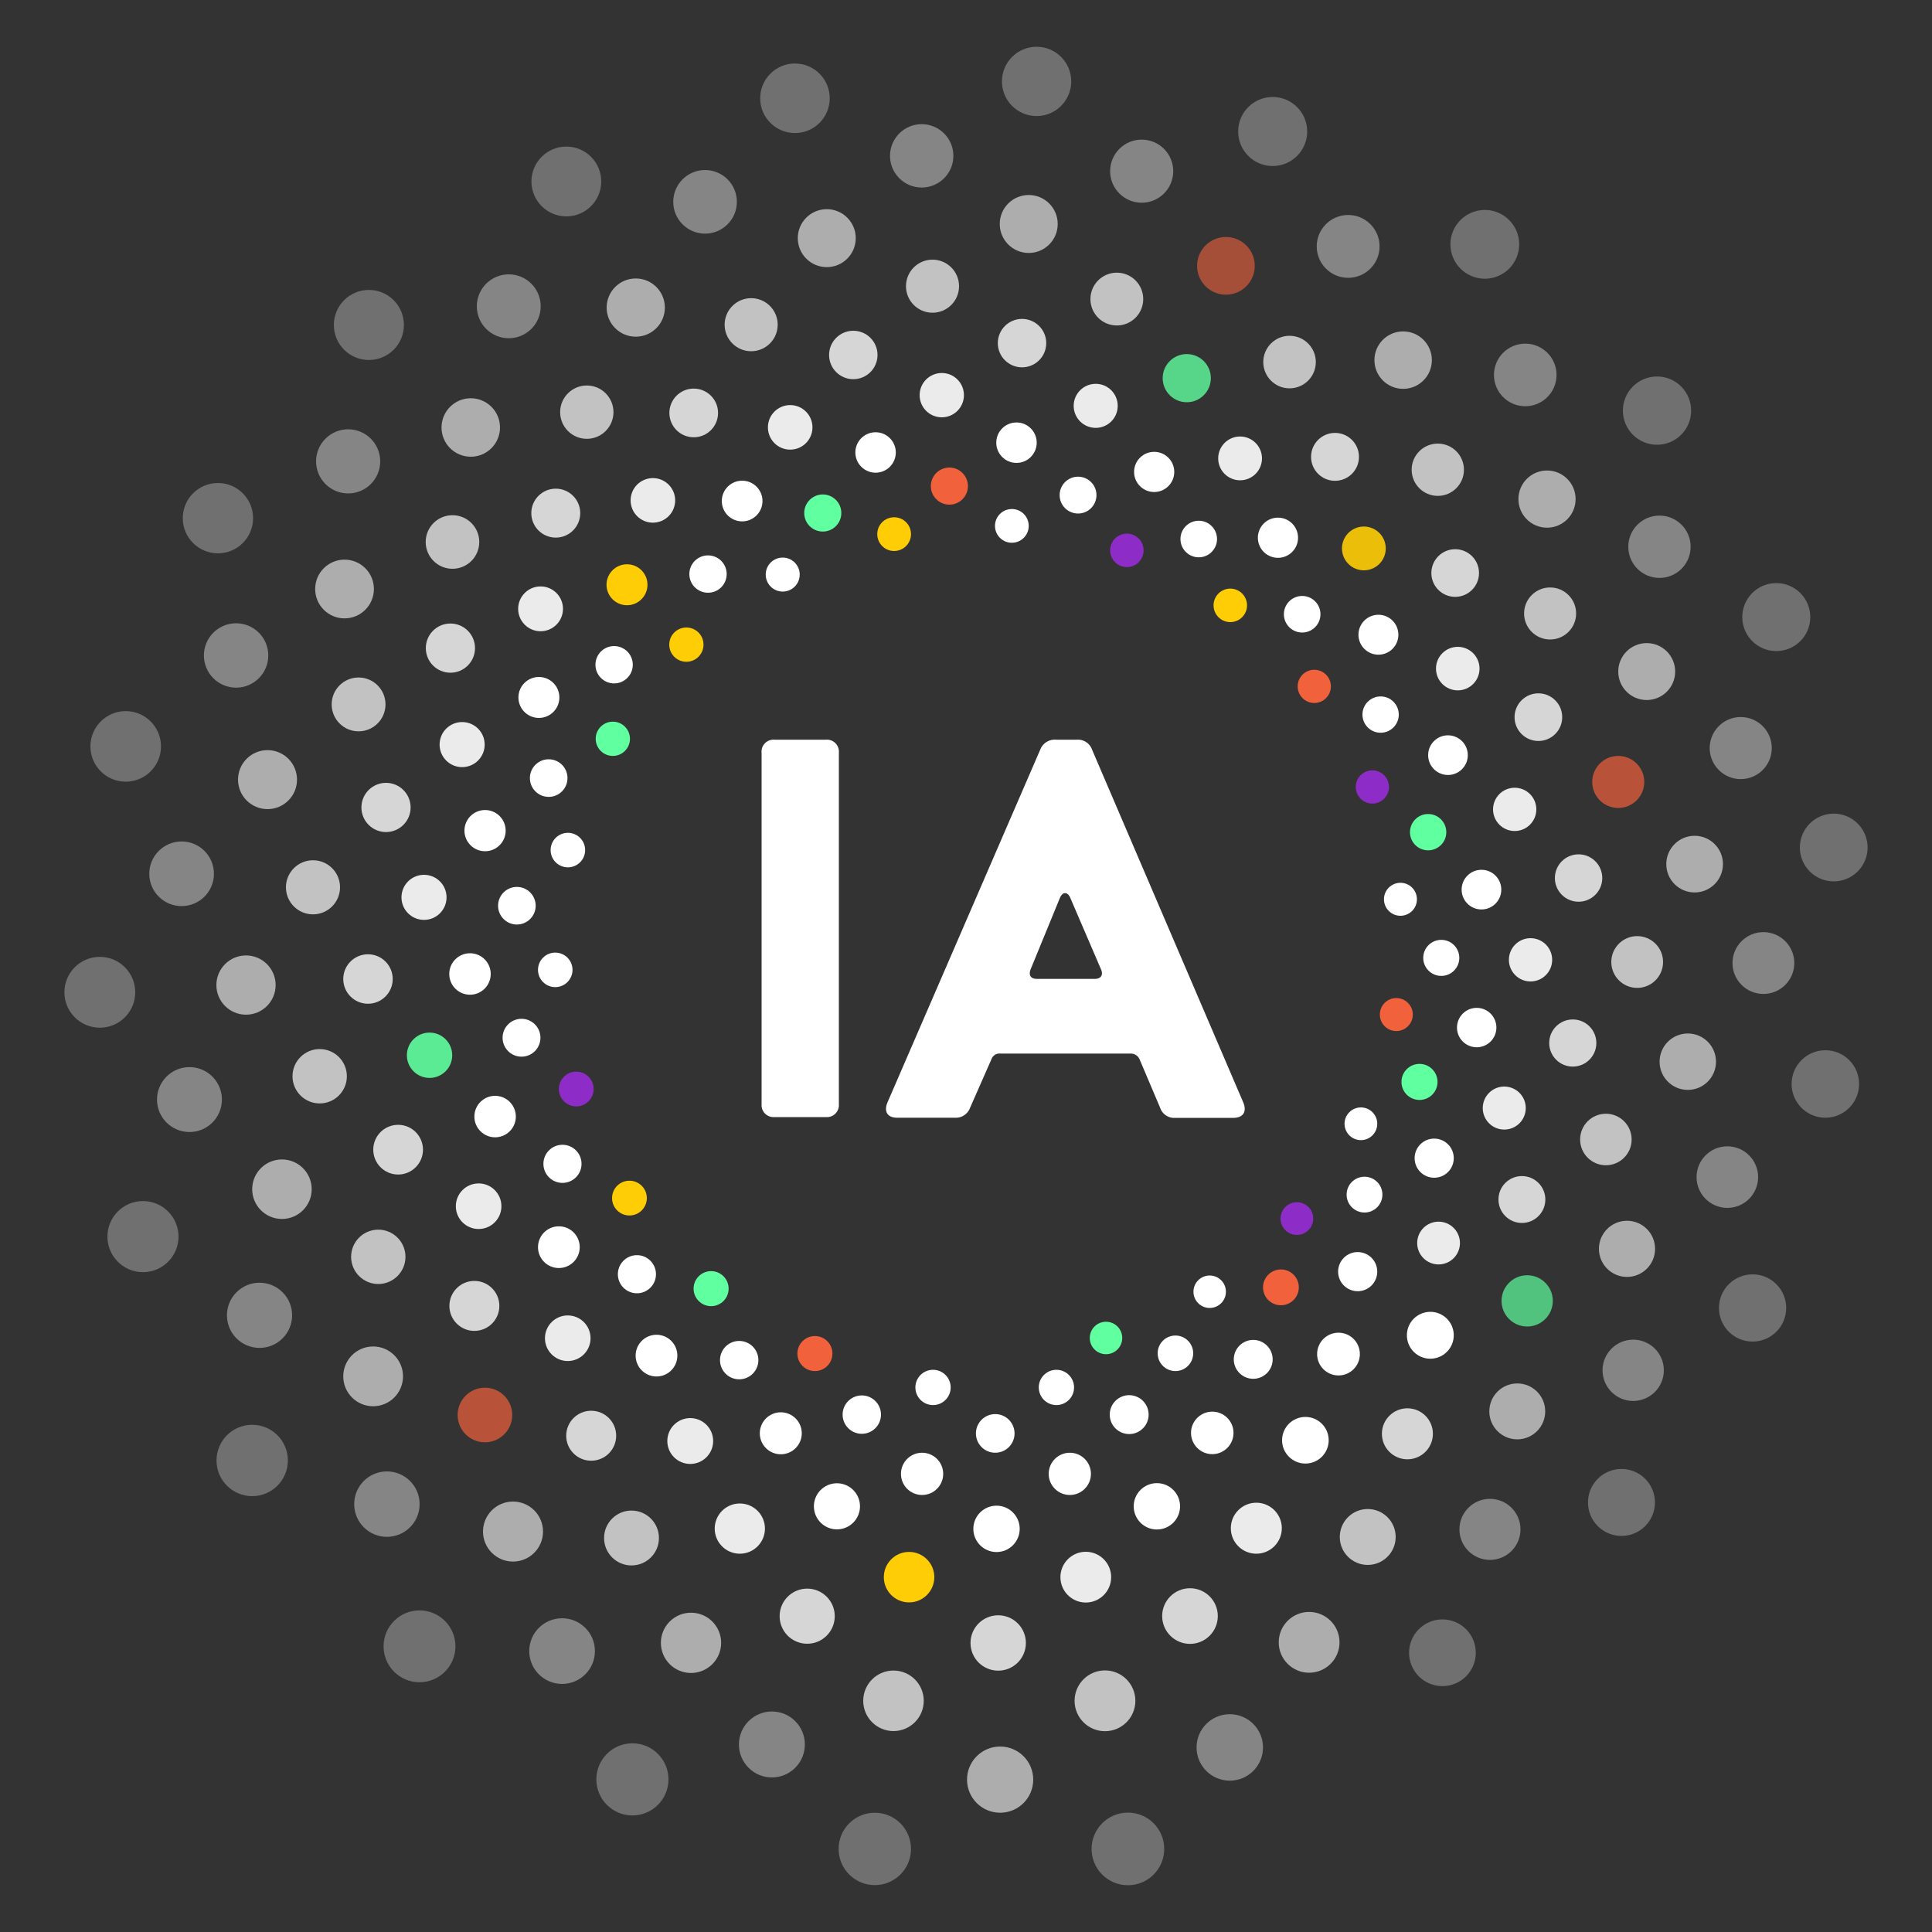 <svg id="Layer_1" data-name="Layer 1" xmlns="http://www.w3.org/2000/svg" viewBox="0 0 150 150"><rect x="0" y="0" width="150" height="150" fill="#333333" stroke="none"/><g opacity="0.3"><circle cx="87.57" cy="143.55" r="2.82" fill="#fff"/></g><g opacity="0.3"><circle cx="67.92" cy="143.55" r="2.81" fill="#fff"/></g><g opacity="0.3"><circle cx="49.1" cy="138.15" r="2.8" fill="#fff"/></g><g opacity="0.3"><circle cx="32.57" cy="127.82" r="2.79" fill="#fff"/></g><g opacity="0.3"><circle cx="19.58" cy="113.39" r="2.77" fill="#fff"/></g><g opacity="0.3"><circle cx="11.1" cy="96.01" r="2.76" fill="#fff"/></g><g opacity="0.3"><circle cx="7.75" cy="77.04" r="2.75" fill="#fff"/></g><g opacity="0.3"><circle cx="9.76" cy="57.95" r="2.74" fill="#fff"/></g><g opacity="0.3"><circle cx="16.92" cy="40.23" r="2.73" fill="#fff"/></g><g opacity="0.3"><circle cx="28.64" cy="25.23" r="2.72" fill="#fff"/></g><g opacity="0.3"><circle cx="43.97" cy="14.09" r="2.71" fill="#fff"/></g><g opacity="0.3"><circle cx="61.72" cy="7.63" r="2.7" fill="#fff"/></g><g opacity="0.3"><circle cx="80.48" cy="6.32" r="2.69" fill="#fff"/></g><g opacity="0.3"><circle cx="98.81" cy="10.21" r="2.68" fill="#fff"/></g><g opacity="0.3"><circle cx="115.28" cy="18.97" r="2.67" fill="#fff"/></g><g opacity="0.3"><circle cx="128.65" cy="31.88" r="2.65" fill="#fff"/></g><g opacity="0.3"><circle cx="137.91" cy="47.91" r="2.64" fill="#fff"/></g><g opacity="0.3"><circle cx="142.37" cy="65.8" r="2.63" fill="#fff"/></g><g opacity="0.3"><circle cx="141.72" cy="84.16" r="2.62" fill="#fff"/></g><g opacity="0.3"><circle cx="136.07" cy="101.55" r="2.61" fill="#fff"/></g><g opacity="0.3"><circle cx="125.89" cy="116.65" r="2.6" fill="#fff"/></g><g opacity="0.3"><circle cx="111.99" cy="128.32" r="2.59" fill="#fff"/></g><g opacity="0.4"><circle cx="95.48" cy="135.67" r="2.58" fill="#fff"/></g><g opacity="0.6"><circle cx="77.65" cy="138.17" r="2.57" fill="#fff"/></g><g opacity="0.4"><circle cx="59.93" cy="135.44" r="2.56" fill="#fff"/></g><g opacity="0.4"><circle cx="43.64" cy="128.19" r="2.55" fill="#fff"/></g><g opacity="0.4"><circle cx="30.04" cy="116.78" r="2.54" fill="#fff"/></g><g opacity="0.4"><circle cx="20.15" cy="102.12" r="2.53" fill="#fff"/></g><g opacity="0.4"><circle cx="14.71" cy="85.37" r="2.52" fill="#fff"/></g><g opacity="0.4"><circle cx="14.1" cy="67.84" r="2.51" fill="#fff"/></g><g opacity="0.4"><circle cx="18.33" cy="50.89" r="2.5" fill="#fff"/></g><g opacity="0.4"><circle cx="27.03" cy="35.82" r="2.49" fill="#fff"/></g><g opacity="0.4"><circle cx="39.5" cy="23.78" r="2.48" fill="#fff"/></g><g opacity="0.4"><circle cx="54.74" cy="15.67" r="2.47" fill="#fff"/></g><g opacity="0.4"><circle cx="71.56" cy="12.1" r="2.46" fill="#fff"/></g><g opacity="0.4"><circle cx="88.64" cy="13.29" r="2.45" fill="#fff"/></g><g opacity="0.4"><circle cx="104.67" cy="19.13" r="2.44" fill="#fff"/></g><g opacity="0.4"><circle cx="118.42" cy="29.11" r="2.43" fill="#fff"/></g><g opacity="0.4"><circle cx="128.84" cy="42.45" r="2.42" fill="#fff"/></g><g opacity="0.4"><circle cx="135.15" cy="58.08" r="2.41" fill="#fff"/></g><g opacity="0.4"><circle cx="136.91" cy="74.77" r="2.4" fill="#fff"/></g><g opacity="0.4"><circle cx="134.11" cy="91.39" r="2.39" fill="#fff"/></g><g opacity="0.4"><circle cx="126.8" cy="106.39" r="2.38" fill="#fff"/></g><g opacity="0.4"><circle cx="115.68" cy="118.74" r="2.37" fill="#fff"/></g><g opacity="0.6"><circle cx="101.64" cy="127.51" r="2.36" fill="#fff"/></g><g opacity="0.7"><circle cx="85.79" cy="132.05" r="2.36" fill="#fff"/></g><g opacity="0.7"><circle cx="69.37" cy="132.05" r="2.35" fill="#fff"/></g><g opacity="0.6"><circle cx="53.65" cy="127.55" r="2.34" fill="#fff"/></g><g opacity="0.6"><circle cx="39.83" cy="118.91" r="2.33" fill="#fff"/></g><g opacity="0.6"><circle cx="28.97" cy="106.86" r="2.32" fill="#fff"/></g><g opacity="0.6"><circle cx="21.89" cy="92.33" r="2.31" fill="#fff"/></g><g opacity="0.6"><circle cx="19.1" cy="76.48" r="2.3" fill="#fff"/></g><g opacity="0.6"><circle cx="20.77" cy="60.53" r="2.29" fill="#fff"/></g><g opacity="0.6"><circle cx="26.75" cy="45.73" r="2.28" fill="#fff"/></g><g opacity="0.6"><circle cx="36.55" cy="33.19" r="2.27" fill="#fff"/></g><g opacity="0.6"><circle cx="49.36" cy="23.88" r="2.26" fill="#fff"/></g><g opacity="0.6"><circle cx="64.19" cy="18.49" r="2.25" fill="#fff"/></g><g opacity="0.6"><circle cx="79.87" cy="17.39" r="2.25" fill="#fff"/></g><g opacity="0.6"><circle cx="95.18" cy="20.64" r="2.24" fill="#f1613c"/></g><g opacity="0.6"><circle cx="108.94" cy="27.96" r="2.23" fill="#fff"/></g><g opacity="0.6"><circle cx="120.11" cy="38.75" r="2.22" fill="#fff"/></g><g opacity="0.6"><circle cx="127.85" cy="52.14" r="2.21" fill="#fff"/></g><g opacity="0.6"><circle cx="131.57" cy="67.09" r="2.2" fill="#fff"/></g><g opacity="0.6"><circle cx="131.04" cy="82.43" r="2.19" fill="#fff"/></g><g opacity="0.6"><circle cx="126.32" cy="96.96" r="2.18" fill="#fff"/></g><g opacity="0.6"><circle cx="117.8" cy="109.58" r="2.17" fill="#fff"/></g><g opacity="0.7"><circle cx="106.19" cy="119.33" r="2.17" fill="#fff"/></g><g opacity="0.8"><circle cx="92.39" cy="125.47" r="2.16" fill="#fff"/></g><g opacity="0.8"><circle cx="77.5" cy="127.56" r="2.15" fill="#fff"/></g><g opacity="0.8"><circle cx="62.67" cy="125.48" r="2.14" fill="#fff"/></g><g opacity="0.7"><circle cx="49.03" cy="119.41" r="2.13" fill="#fff"/></g><g opacity="0.7"><circle cx="37.65" cy="109.86" r="2.12" fill="#f1613c"/></g><g opacity="0.7"><circle cx="29.37" cy="97.58" r="2.11" fill="#fff"/></g><g opacity="0.7"><circle cx="24.82" cy="83.56" r="2.11" fill="#fff"/></g><g opacity="0.7"><circle cx="24.3" cy="68.89" r="2.1" fill="#fff"/></g><g opacity="0.7"><circle cx="27.84" cy="54.69" r="2.09" fill="#fff"/></g><g opacity="0.7"><circle cx="35.13" cy="42.08" r="2.08" fill="#fff"/></g><g opacity="0.7"><circle cx="45.56" cy="32" r="2.07" fill="#fff"/></g><g opacity="0.7"><circle cx="58.32" cy="25.21" r="2.06" fill="#fff"/></g><g opacity="0.7"><circle cx="72.4" cy="22.22" r="2.06" fill="#fff"/></g><g opacity="0.7"><circle cx="86.71" cy="23.22" r="2.05" fill="#fff"/></g><g opacity="0.7"><circle cx="100.12" cy="28.11" r="2.04" fill="#fff"/></g><g opacity="0.7"><circle cx="111.63" cy="36.47" r="2.03" fill="#fff"/></g><g opacity="0.7"><circle cx="120.35" cy="47.63" r="2.02" fill="#fff"/></g><g opacity="0.7"><circle cx="125.64" cy="60.71" r="2.02" fill="#f1613c"/></g><g opacity="0.7"><circle cx="127.11" cy="74.69" r="2.01" fill="#fff"/></g><g opacity="0.7"><circle cx="124.68" cy="88.47" r="2" fill="#fff"/></g><g opacity="0.7"><circle cx="118.57" cy="101" r="1.99" fill="#60ffa0"/></g><g opacity="0.8"><circle cx="109.27" cy="111.32" r="1.98" fill="#fff"/></g><g opacity="0.9"><circle cx="97.54" cy="118.65" r="1.98" fill="#fff"/></g><g opacity="0.9"><circle cx="84.3" cy="122.45" r="1.97" fill="#fff"/></g><circle cx="70.58" cy="122.45" r="1.96" fill="#ffcd05"/><g opacity="0.9"><circle cx="57.44" cy="118.68" r="1.95" fill="#fff"/></g><g opacity="0.8"><circle cx="45.9" cy="111.47" r="1.94" fill="#fff"/></g><g opacity="0.8"><circle cx="36.83" cy="101.39" r="1.94" fill="#fff"/></g><g opacity="0.8"><circle cx="30.91" cy="89.26" r="1.93" fill="#fff"/></g><g opacity="0.8"><circle cx="28.57" cy="76.01" r="1.92" fill="#fff"/></g><g opacity="0.8"><circle cx="29.97" cy="62.69" r="1.91" fill="#fff"/></g><g opacity="0.8"><circle cx="34.97" cy="50.32" r="1.91" fill="#fff"/></g><g opacity="0.8"><circle cx="43.15" cy="39.84" r="1.9" fill="#fff"/></g><g opacity="0.8"><circle cx="53.86" cy="32.06" r="1.89" fill="#fff"/></g><g opacity="0.8"><circle cx="66.25" cy="27.56" r="1.88" fill="#fff"/></g><g opacity="0.8"><circle cx="79.35" cy="26.64" r="1.88" fill="#fff"/></g><g opacity="0.8"><circle cx="92.14" cy="29.36" r="1.87" fill="#60ffa0"/></g><g opacity="0.8"><circle cx="103.65" cy="35.47" r="1.86" fill="#fff"/></g><g opacity="0.8"><circle cx="112.98" cy="44.49" r="1.85" fill="#fff"/></g><g opacity="0.8"><circle cx="119.44" cy="55.68" r="1.85" fill="#fff"/></g><g opacity="0.8"><circle cx="122.56" cy="68.17" r="1.84" fill="#fff"/></g><g opacity="0.8"><circle cx="122.11" cy="80.98" r="1.83" fill="#fff"/></g><g opacity="0.8"><circle cx="118.16" cy="93.13" r="1.82" fill="#fff"/></g><circle cx="111.05" cy="103.67" r="1.82" fill="#fff"/><circle cx="101.35" cy="111.82" r="1.81" fill="#fff"/><circle cx="89.82" cy="116.95" r="1.8" fill="#fff"/><circle cx="77.37" cy="118.7" r="1.8" fill="#fff"/><circle cx="64.98" cy="116.95" r="1.79" fill="#fff"/><g opacity="0.9"><circle cx="53.59" cy="111.88" r="1.78" fill="#fff"/></g><g opacity="0.9"><circle cx="44.08" cy="103.9" r="1.77" fill="#fff"/></g><g opacity="0.9"><circle cx="37.16" cy="93.65" r="1.77" fill="#fff"/></g><g opacity="0.9"><circle cx="33.35" cy="81.93" r="1.76" fill="#60ffa0"/></g><g opacity="0.9"><circle cx="32.92" cy="69.67" r="1.75" fill="#fff"/></g><g opacity="0.9"><circle cx="35.88" cy="57.81" r="1.75" fill="#fff"/></g><g opacity="0.9"><circle cx="41.97" cy="47.27" r="1.74" fill="#fff"/></g><g opacity="0.9"><circle cx="50.69" cy="38.85" r="1.73" fill="#fff"/></g><g opacity="0.9"><circle cx="61.35" cy="33.18" r="1.73" fill="#fff"/></g><g opacity="0.9"><circle cx="73.12" cy="30.68" r="1.72" fill="#fff"/></g><g opacity="0.9"><circle cx="85.07" cy="31.51" r="1.71" fill="#fff"/></g><g opacity="0.9"><circle cx="96.28" cy="35.59" r="1.7" fill="#fff"/></g><g opacity="0.9"><circle cx="105.89" cy="42.58" r="1.7" fill="#ffcd05"/></g><g opacity="0.9"><circle cx="113.18" cy="51.91" r="1.69" fill="#fff"/></g><g opacity="0.9"><circle cx="117.6" cy="62.84" r="1.68" fill="#fff"/></g><g opacity="0.9"><circle cx="118.83" cy="74.52" r="1.68" fill="#fff"/></g><g opacity="0.9"><circle cx="116.79" cy="86.03" r="1.67" fill="#fff"/></g><g opacity="0.9"><circle cx="111.69" cy="96.51" r="1.66" fill="#fff"/></g><circle cx="103.92" cy="105.13" r="1.66" fill="#fff"/><circle cx="94.12" cy="111.25" r="1.65" fill="#fff"/><circle cx="83.06" cy="114.43" r="1.64" fill="#fff"/><circle cx="71.59" cy="114.43" r="1.64" fill="#fff"/><circle cx="60.62" cy="111.28" r="1.63" fill="#fff"/><circle cx="50.97" cy="105.25" r="1.62" fill="#fff"/><circle cx="43.39" cy="96.83" r="1.62" fill="#fff"/><circle cx="38.44" cy="86.69" r="1.61" fill="#fff"/><circle cx="36.49" cy="75.62" r="1.61" fill="#fff"/><circle cx="37.66" cy="64.49" r="1.6" fill="#fff"/><circle cx="41.84" cy="54.15" r="1.59" fill="#fff"/><circle cx="48.68" cy="45.4" r="1.59" fill="#ffcd05"/><circle cx="57.62" cy="38.9" r="1.58" fill="#fff"/><circle cx="67.98" cy="35.13" r="1.57" fill="#fff"/><circle cx="78.92" cy="34.37" r="1.57" fill="#fff"/><circle cx="89.61" cy="36.64" r="1.56" fill="#fff"/><circle cx="99.22" cy="41.75" r="1.56" fill="#fff"/><circle cx="107.02" cy="49.28" r="1.55" fill="#fff"/><circle cx="112.42" cy="58.63" r="1.54" fill="#fff"/><circle cx="115.02" cy="69.07" r="1.54" fill="#fff"/><circle cx="114.65" cy="79.78" r="1.53" fill="#fff"/><circle cx="111.35" cy="89.92" r="1.52" fill="#fff"/><circle cx="105.41" cy="98.73" r="1.52" fill="#fff"/><circle cx="97.3" cy="105.54" r="1.51" fill="#fff"/><circle cx="87.67" cy="109.83" r="1.51" fill="#fff"/><circle cx="77.27" cy="111.29" r="1.5" fill="#fff"/><circle cx="66.91" cy="109.83" r="1.49" fill="#fff"/><circle cx="57.39" cy="105.6" r="1.49" fill="#fff"/><circle cx="49.45" cy="98.93" r="1.48" fill="#fff"/><circle cx="43.67" cy="90.36" r="1.48" fill="#fff"/><circle cx="40.49" cy="80.57" r="1.47" fill="#fff"/><circle cx="40.13" cy="70.32" r="1.46" fill="#fff"/><circle cx="42.6" cy="60.41" r="1.46" fill="#fff"/><circle cx="47.68" cy="51.61" r="1.45" fill="#fff"/><circle cx="54.97" cy="44.57" r="1.45" fill="#fff"/><circle cx="63.88" cy="39.83" r="1.44" fill="#60ffa0"/><circle cx="73.71" cy="37.74" r="1.44" fill="#f1613c"/><circle cx="83.7" cy="38.44" r="1.43" fill="#fff"/><circle cx="93.07" cy="41.85" r="1.42" fill="#fff"/><circle cx="101.1" cy="47.69" r="1.42" fill="#fff"/><circle cx="107.19" cy="55.48" r="1.41" fill="#fff"/><circle cx="110.88" cy="64.61" r="1.41" fill="#60ffa0"/><circle cx="111.9" cy="74.37" r="1.4" fill="#fff"/><circle cx="110.21" cy="84" r="1.4" fill="#60ffa0"/><circle cx="105.94" cy="92.75" r="1.39" fill="#fff"/><circle cx="99.45" cy="99.95" r="1.39" fill="#f1613c"/><circle cx="91.26" cy="105.07" r="1.38" fill="#fff"/><circle cx="82.02" cy="107.72" r="1.37" fill="#fff"/><circle cx="72.44" cy="107.72" r="1.37" fill="#fff"/><circle cx="63.27" cy="105.09" r="1.36" fill="#f1613c"/><circle cx="55.21" cy="100.05" r="1.36" fill="#60ffa0"/><circle cx="48.87" cy="93.02" r="1.35" fill="#ffcd05"/><circle cx="44.74" cy="84.55" r="1.35" fill="#8d2cc6"/><circle cx="43.11" cy="75.3" r="1.34" fill="#fff"/><circle cx="44.09" cy="66" r="1.34" fill="#fff"/><circle cx="47.58" cy="57.36" r="1.33" fill="#60ffa0"/><circle cx="53.29" cy="50.05" r="1.33" fill="#ffcd05"/><circle cx="60.77" cy="44.61" r="1.32" fill="#fff"/><circle cx="69.42" cy="41.47" r="1.31" fill="#ffcd05"/><circle cx="78.56" cy="40.83" r="1.31" fill="#fff"/><circle cx="87.49" cy="42.73" r="1.3" fill="#8d2cc6"/><circle cx="95.52" cy="47" r="1.3" fill="#ffcd05"/><circle cx="102.04" cy="53.29" r="1.29" fill="#f1613c"/><circle cx="106.55" cy="61.1" r="1.29" fill="#8d2cc6"/><circle cx="108.73" cy="69.82" r="1.28" fill="#fff"/><circle cx="108.41" cy="78.77" r="1.28" fill="#f1613c"/><circle cx="105.66" cy="87.25" r="1.27" fill="#fff"/><circle cx="100.69" cy="94.61" r="1.27" fill="#8d2cc6"/><circle cx="93.92" cy="100.29" r="1.26" fill="#fff"/><circle cx="85.87" cy="103.88" r="1.26" fill="#60ffa0"/><path d="M60.13,57.43h4a.93.93,0,0,1,1,1v27.3a.93.93,0,0,1-1,1h-4a.93.93,0,0,1-1-1V58.46A.93.93,0,0,1,60.13,57.43Z" fill="#fff"/><path d="M68.9,85.6,80.76,58.21A1.21,1.21,0,0,1,82,57.43H83.6a1.16,1.16,0,0,1,1.19.78L96.53,85.6c.29.7,0,1.19-.78,1.19H91.26A1.15,1.15,0,0,1,90.07,86l-1.57-3.7a.75.75,0,0,0-.74-.5H77.67a.66.66,0,0,0-.7.45L75.32,86a1.18,1.18,0,0,1-1.19.78H69.68C68.9,86.79,68.61,86.3,68.9,85.6ZM80.51,76H85c.46,0,.66-.28.5-.7l-2.39-5.56c-.21-.53-.62-.53-.83,0L80,75.3C79.85,75.76,80.06,76,80.51,76Z" fill="#fff"/></svg>